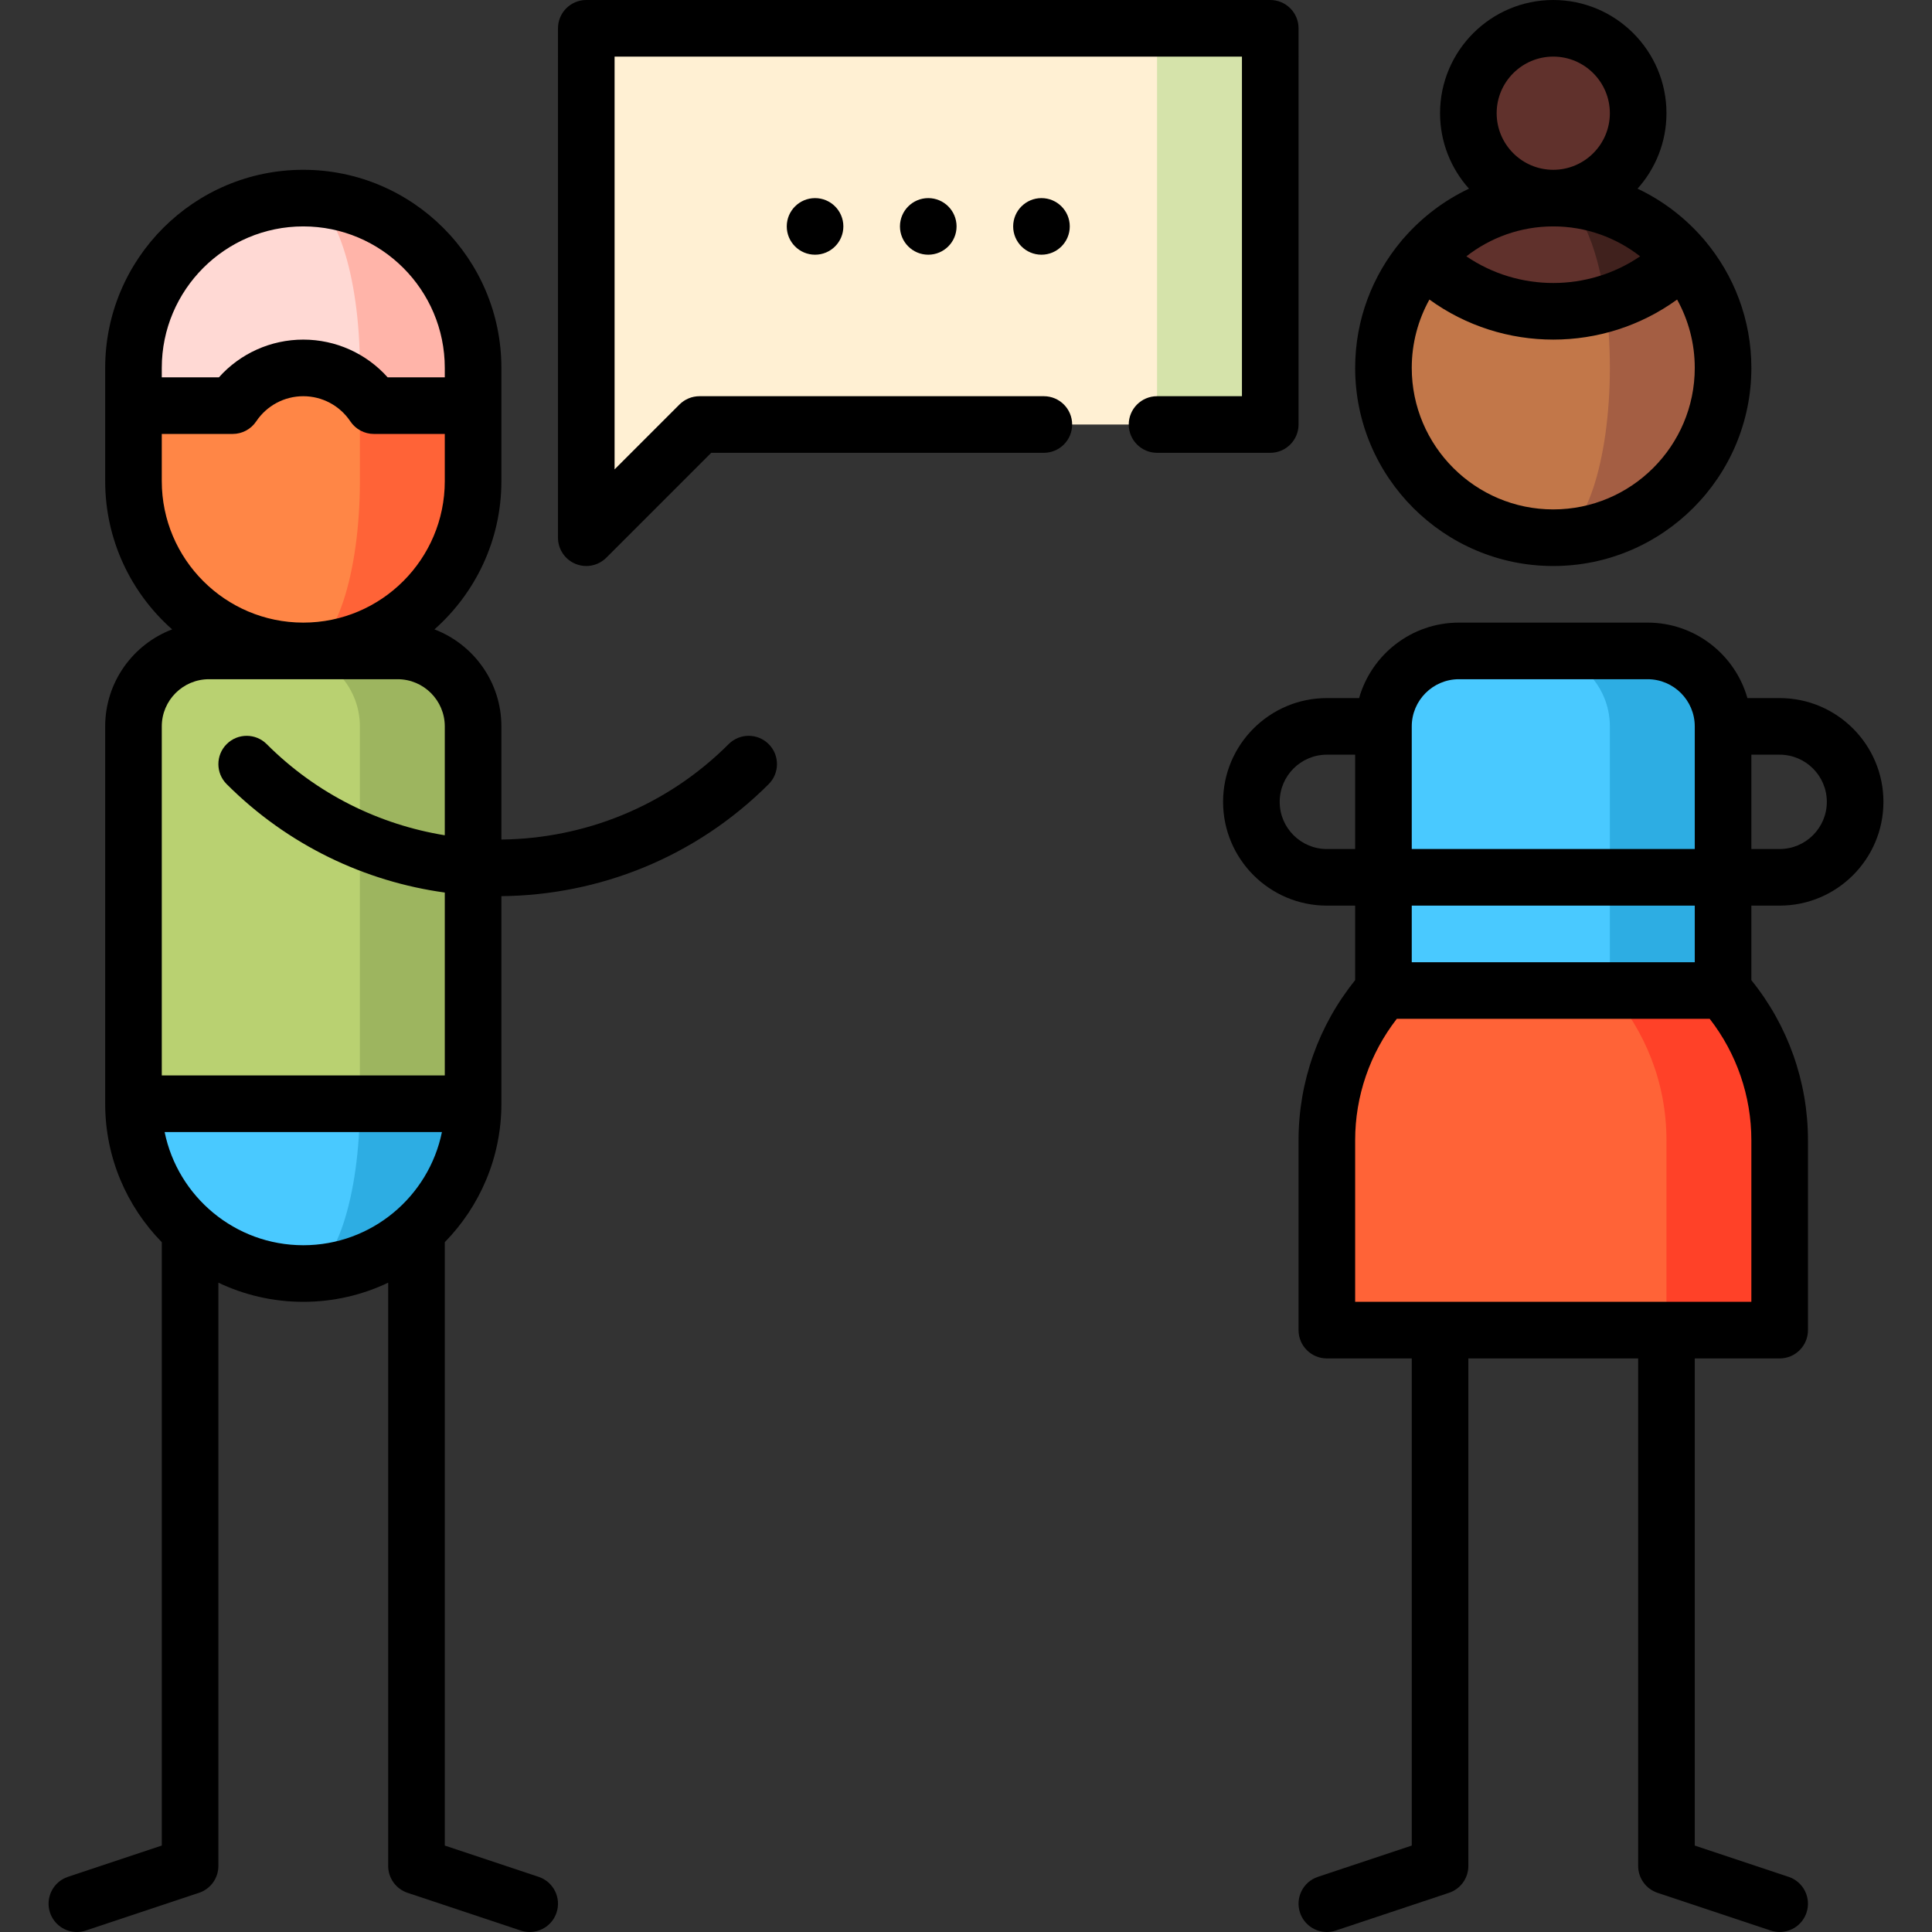 <?xml version="1.0" encoding="iso-8859-1"?>
<!-- Generator: Adobe Illustrator 19.0.0, SVG Export Plug-In . SVG Version: 6.00 Build 0)  -->
<svg version="1.1" id="Capa_1" xmlns="http://www.w3.org/2000/svg" xmlns:xlink="http://www.w3.org/1999/xlink" x="0px" y="0px"
	 viewBox="0 0 512.002 512.002" style="enable-background:new 0 0 512.002 512.002;" xml:space="preserve">
<rect x="0" y="0" width="512.002" height="512.002" fill="#333333" stroke="none"/>
<polygon style="fill:#D5E3AA;" points="306.632,112.5 336.632,112.5 336.632,7.5 306.632,7.5 283.502,60 "/>
<polygon style="fill:#FFF0D3;" points="306.632,7.5 306.631,112.5 185.373,112.5 155.373,142.5 155.373,7.5 "/>
<path style="fill:#FFB4A9;" d="M80.373,52.5v101l45-46v-10C125.373,72.647,105.226,52.5,80.373,52.5z"/>
<path style="fill:#FFD9D4;" d="M80.373,52.5c-24.853,0-45,20.147-45,45v10l60,46v-56C95.373,72.647,88.657,52.5,80.373,52.5z"/>
<path style="fill:#FF6337;" d="M99.082,107.5c-1.053-1.573-2.303-3.002-3.709-4.261l-15,69.261c24.853,0,45-20.147,45-45v-20H99.082
	z"/>
<path style="fill:#FF8646;" d="M95.373,127.5v-24.261c-3.981-3.566-9.235-5.739-15-5.739c-7.801,0-14.672,3.971-18.709,10H35.373v20
	c0,24.853,20.147,45,45,45C88.657,172.5,95.373,152.353,95.373,127.5z"/>
<path style="fill:#2DADE3;" d="M80.373,262.5v75c24.853,0,45-20.147,45-45L80.373,262.5z"/>
<path style="fill:#49C9FF;" d="M95.373,292.5l-15-30l-45,30c0,24.853,20.147,45,45,45C88.657,337.5,95.373,317.353,95.373,292.5z"/>
<path style="fill:#9DB55F;" d="M105.373,172.5h-30l20,120h30v-100C125.373,181.454,116.419,172.5,105.373,172.5z"/>
<path style="fill:#B9D171;" d="M75.373,172.5h-20c-11.046,0-20,8.954-20,20v100h60v-100C95.373,181.454,86.419,172.5,75.373,172.5z"
	/>
<path style="fill:#2DADE3;" d="M436.631,172.5h-30v120h50v-100C456.631,181.454,447.677,172.5,436.631,172.5z"/>
<path style="fill:#49C9FF;" d="M406.631,172.5h-20c-11.046,0-20,8.954-20,20v100h60v-100
	C426.631,181.454,417.677,172.5,406.631,172.5z"/>
<path style="fill:#FF4128;" d="M456.631,262.5h-30l15,90h30v-50.335C471.631,286.954,465.96,273.075,456.631,262.5z"/>
<path style="fill:#FF6337;" d="M426.631,262.5h-60c-9.329,10.575-15,24.454-15,39.665V352.5h90v-50.335
	C441.631,286.954,435.96,273.075,426.631,262.5z"/>
<circle style="fill:#60312C;" cx="411.63" cy="30" r="22.5"/>
<path style="fill:#A45E43;" d="M445.886,68.335c0.01-0.01-34.255-0.005-34.255-0.005v74.17c24.85,0,45-20.15,45-45
	C456.631,86.38,452.586,76.185,445.886,68.335z"/>
<path style="fill:#C27749;" d="M425.521,80.51l-48.145-12.175c-6.7,7.85-10.745,18.045-10.745,29.165c0,24.85,20.15,45,45,45
	c8.28,0,15-20.15,15-45C426.631,91.49,426.241,85.75,425.521,80.51z"/>
<path style="fill:#40211D;" d="M411.631,52.5l13.89,28.01c7.45-2.23,14.475-6.295,20.365-12.175
	C437.636,58.645,425.351,52.5,411.631,52.5z"/>
<path style="fill:#60312C;" d="M411.631,52.5c-13.72,0-26.005,6.145-34.255,15.835c13.04,13.04,31.645,17.105,48.145,12.175
	C423.291,64.08,417.911,52.5,411.631,52.5z"/>
<circle cx="216" cy="60" r="7.5"/>
<circle cx="246" cy="60" r="7.5"/>
<circle cx="276" cy="60" r="7.5"/>
<path d="M193.103,197.197c-16.626,16.627-38.39,25.045-60.229,25.291V192.5c0-11.727-7.381-21.757-17.739-25.704
	c10.869-9.625,17.739-23.67,17.739-39.296v-30c0-28.949-23.552-52.5-52.5-52.5s-52.5,23.551-52.5,52.5v30
	c0,15.626,6.87,29.67,17.739,39.296c-10.358,3.947-17.739,13.977-17.739,25.704v100c0,14.269,5.73,27.22,15,36.692v159.902
	l-24.872,8.291c-3.93,1.31-6.053,5.557-4.743,9.487c1.048,3.143,3.974,5.13,7.114,5.13c0.786,0,1.586-0.125,2.373-0.387l30-10
	c3.063-1.021,5.128-3.887,5.128-7.115V339.924c6.824,3.25,14.452,5.076,22.5,5.076s15.676-1.825,22.5-5.076V494.5
	c0,3.228,2.065,6.094,5.128,7.115l30,10c0.787,0.262,1.587,0.387,2.373,0.387c3.141,0,6.066-1.988,7.114-5.13
	c1.31-3.93-0.813-8.177-4.743-9.487l-24.872-8.291V329.192c9.27-9.472,15-22.423,15-36.692v-55.008
	c25.681-0.246,51.286-10.138,70.837-29.689c2.929-2.929,2.929-7.678,0-10.606S196.033,194.267,193.103,197.197z M80.373,60
	c20.678,0,37.5,16.822,37.5,37.5v2.5h-15.14c-5.652-6.325-13.745-10-22.36-10s-16.709,3.675-22.361,10H42.873v-2.5
	C42.873,76.822,59.695,60,80.373,60z M42.873,127.5V115h18.791c2.503,0,4.84-1.248,6.232-3.328
	c2.797-4.178,7.461-6.672,12.477-6.672c5.015,0,9.679,2.494,12.476,6.672c1.393,2.08,3.729,3.328,6.232,3.328h18.792v12.5
	c0,20.678-16.822,37.5-37.5,37.5S42.873,148.178,42.873,127.5z M55.373,180h50c6.893,0,12.5,5.607,12.5,12.5v28.855
	c-17.292-2.815-33.891-10.852-47.196-24.158c-2.93-2.929-7.678-2.929-10.607,0s-2.929,7.678,0,10.606
	c16.235,16.235,36.644,25.808,57.804,28.732V285h-75v-92.5C42.873,185.607,48.481,180,55.373,180z M43.628,300h73.491
	c-3.484,17.096-18.635,30-36.745,30S47.112,317.096,43.628,300z"/>
<path d="M344.131,112.5l0.001-105c0-1.989-0.79-3.897-2.196-5.303C340.528,0.79,338.621,0,336.632,0H155.373
	c-4.143,0-7.5,3.358-7.5,7.5l-0.001,135c0,3.033,1.827,5.768,4.63,6.929c0.928,0.384,1.902,0.571,2.868,0.571
	c1.952,0,3.87-0.762,5.306-2.197L188.479,120h88.153c4.143,0,7.5-3.358,7.5-7.5s-3.357-7.5-7.5-7.5h-91.26
	c-1.989,0-3.896,0.79-5.304,2.197l-17.196,17.196L162.873,15h166.259l-0.001,90h-22.499c-4.143,0-7.5,3.358-7.5,7.5
	s3.357,7.5,7.5,7.5h29.999C340.773,120,344.131,116.642,344.131,112.5z"/>
<path d="M471.631,240c15.163,0,27.5-12.336,27.5-27.5s-12.337-27.5-27.5-27.5h-8.548c-3.274-11.528-13.889-20-26.452-20h-50
	c-12.563,0-23.178,8.472-26.452,20h-8.548c-15.163,0-27.5,12.336-27.5,27.5s12.337,27.5,27.5,27.5h7.5v19.759
	c-9.693,11.989-15,26.935-15,42.406V352.5c0,4.142,3.357,7.5,7.5,7.5h22.5v129.094l-24.872,8.291
	c-3.929,1.31-6.053,5.557-4.743,9.487c1.048,3.143,3.974,5.13,7.114,5.13c0.786,0,1.586-0.125,2.373-0.387l30-10
	c3.063-1.021,5.128-3.887,5.128-7.115V360h45v134.5c0,3.228,2.065,6.094,5.128,7.115l30,10c0.787,0.262,1.587,0.387,2.373,0.387
	c3.141,0,6.066-1.988,7.114-5.13c1.31-3.93-0.814-8.177-4.743-9.487l-24.872-8.291V360h22.5c4.143,0,7.5-3.358,7.5-7.5v-50.335
	c0-15.471-5.307-30.417-15-42.406V240H471.631z M484.131,212.5c0,6.893-5.607,12.5-12.5,12.5h-7.5v-25h7.5
	C478.523,200,484.131,205.607,484.131,212.5z M386.631,180h50c6.893,0,12.5,5.607,12.5,12.5V225h-75v-32.5
	C374.131,185.607,379.738,180,386.631,180z M351.631,225c-6.893,0-12.5-5.607-12.5-12.5s5.607-12.5,12.5-12.5h7.5v25H351.631z
	 M464.131,345h-105v-42.835c0-11.687,3.905-22.981,11.038-32.165h82.923c7.133,9.184,11.038,20.479,11.038,32.165V345H464.131z
	 M449.131,255h-75v-15h75V255z"/>
<path d="M411.631,150c28.948,0,52.5-23.551,52.5-52.5c0-12.812-4.619-24.561-12.271-33.685c-0.206-0.271-0.424-0.535-0.671-0.782
	c-4.78-5.463-10.623-9.916-17.222-13.032c4.762-5.312,7.665-12.323,7.665-20.001c0-16.542-13.458-30-30-30s-30,13.458-30,30
	c0,7.678,2.903,14.689,7.665,20.001c-6.599,3.116-12.442,7.569-17.192,13.004c-0.277,0.274-0.496,0.539-0.701,0.81
	c-7.652,9.124-12.271,20.873-12.271,33.685C359.131,126.449,382.683,150,411.631,150z M411.631,135c-20.678,0-37.5-16.822-37.5-37.5
	c0-6.567,1.702-12.742,4.68-18.116c9.751,7.072,21.284,10.615,32.82,10.615s23.069-3.542,32.82-10.615
	c2.978,5.374,4.68,11.549,4.68,18.116C449.131,118.178,432.309,135,411.631,135z M388.609,67.931
	c6.36-4.963,14.348-7.931,23.022-7.931s16.662,2.968,23.022,7.931C420.815,77.351,402.447,77.351,388.609,67.931z M396.631,30
	c0-8.271,6.729-15,15-15s15,6.729,15,15s-6.729,15-15,15S396.631,38.271,396.631,30z"/>
<g>
</g>
<g>
</g>
<g>
</g>
<g>
</g>
<g>
</g>
<g>
</g>
<g>
</g>
<g>
</g>
<g>
</g>
<g>
</g>
<g>
</g>
<g>
</g>
<g>
</g>
<g>
</g>
<g>
</g>
</svg>

